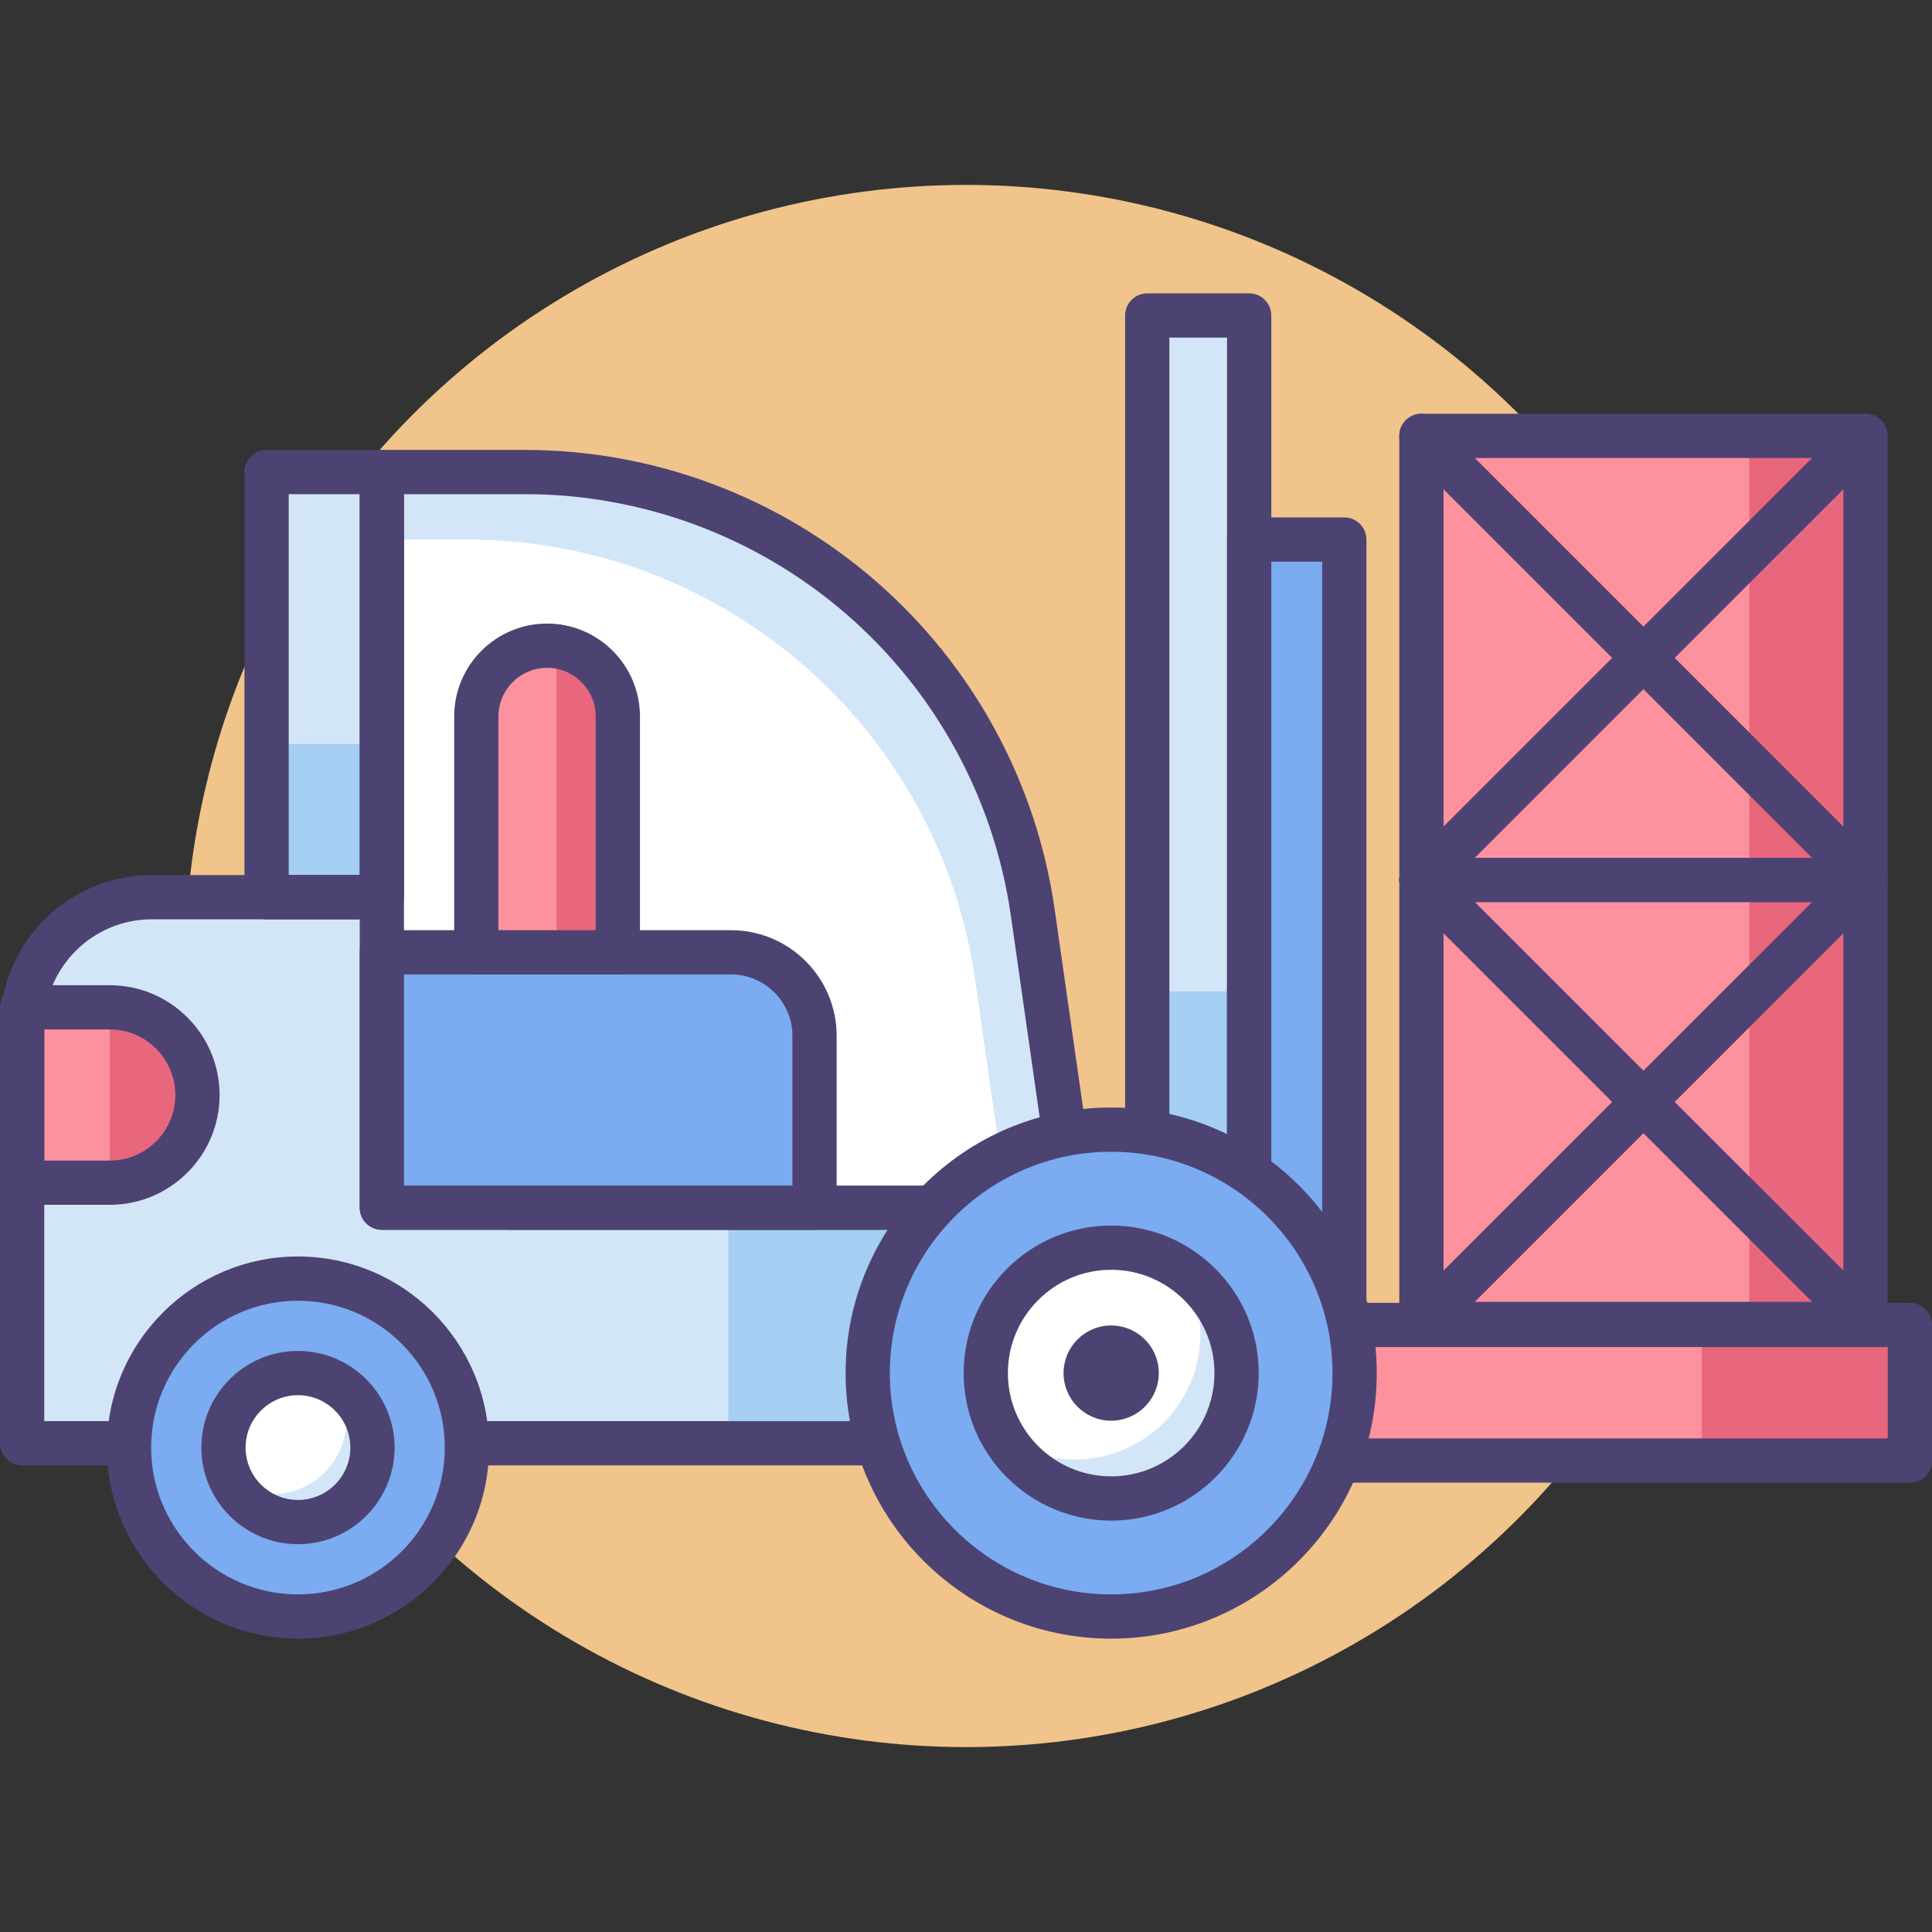 <?xml version="1.0" encoding="utf-8"?>
<!-- Generator: Adobe Illustrator 18.0.0, SVG Export Plug-In . SVG Version: 6.00 Build 0)  -->
<!DOCTYPE svg PUBLIC "-//W3C//DTD SVG 1.1//EN" "http://www.w3.org/Graphics/SVG/1.1/DTD/svg11.dtd">
<svg version="1.1" id="Icon_Set" xmlns="http://www.w3.org/2000/svg" xmlns:xlink="http://www.w3.org/1999/xlink" x="0px" y="0px"
	 viewBox="0 0 512 512" style="enable-background:new 0 0 512 512;" xml:space="preserve">
<rect x="0" y="0" width="512" height="512" fill="#333333" stroke="none"/>
<style type="text/css">
	.st0{fill:#4C4372;}
	.st1{fill:#F0C48A;}
	.st2{fill:#FD919E;}
	.st3{fill:#E8677D;}
	.st4{fill:#D3E6F8;}
	.st5{fill:#A4CFF2;}
	.st6{fill:#7BABF1;}
	.st7{fill:#FFFFFF;}
</style>
<g>
	<g>
		<g>
			<g>
				<circle class="st1" cx="256" cy="256" r="207"/>
			</g>
		</g>
	</g>
	<g>
		<g>
			<g>
				<rect x="376.69" y="233.188" class="st2" width="117.675" height="117.675"/>
			</g>
		</g>
		<g>
			<g>
				<rect x="463.584" y="233.188" class="st3" width="30.781" height="117.675"/>
			</g>
		</g>
		<g>
			<g>
				<path class="st4" d="M135.442,320.046v-82.277H40.199c-18.963,0-34.337,15.373-34.337,34.336v110.373h129.58h195.596v-62.432
					H135.442z"/>
			</g>
		</g>
		<g>
			<g>
				<path class="st2" d="M29.097,313.427H5.862v-46.469h23.234c12.832,0,23.235,10.402,23.235,23.234l0,0
					C52.332,303.024,41.929,313.427,29.097,313.427z"/>
			</g>
		</g>
		<g>
			<g>
				<path class="st3" d="M52.332,290.192L52.332,290.192c0-12.832-10.402-23.234-23.235-23.234v46.469
					C41.929,313.427,52.332,303.024,52.332,290.192z"/>
			</g>
		</g>
		<g>
			<g>
				<rect x="348.713" y="351.133" class="st2" width="157.424" height="35.925"/>
			</g>
		</g>
		<g>
			<g>
				<rect x="450.995" y="351.133" class="st3" width="55.143" height="35.925"/>
			</g>
		</g>
		<g>
			<g>
				<path class="st0" d="M506.137,392.921H348.713c-3.237,0-5.862-2.625-5.862-5.862v-35.926c0-3.238,2.625-5.863,5.862-5.863
					h157.424c3.238,0,5.863,2.625,5.863,5.863v35.926C512,390.296,509.375,392.921,506.137,392.921z M354.576,381.195h145.698v-24.2
					H354.576V381.195z"/>
			</g>
		</g>
		<g>
			<g>
				<rect x="70.652" y="125.095" class="st4" width="30.54" height="112.673"/>
			</g>
		</g>
		<g>
			<g>
				<rect x="70.652" y="197.156" class="st5" width="30.54" height="40.611"/>
			</g>
		</g>
		<g>
			<g>
				<rect x="193.029" y="320.309" class="st5" width="136.675" height="62.169"/>
			</g>
		</g>
		<g>
			<g>
				<path class="st0" d="M331.039,388.341H5.862c-3.237,0-5.862-2.625-5.862-5.862V272.105c0-22.167,18.033-40.2,40.199-40.2h95.243
					c3.238,0,5.863,2.625,5.863,5.863v76.416h189.734c3.237,0,5.862,2.625,5.862,5.862v62.432
					C336.901,385.716,334.276,388.341,331.039,388.341z M11.725,376.615h313.451v-50.706H135.442c-3.237,0-5.862-2.625-5.862-5.862
					v-76.416H40.199c-15.701,0-28.474,12.773-28.474,28.475V376.615z"/>
			</g>
		</g>
		<g>
			<g>
				<path class="st7" d="M284.866,320.046H101.192V125.095h37.855c67.69,0,125.079,49.773,134.652,116.782L284.866,320.046z"/>
			</g>
		</g>
		<g>
			<g>
				<path class="st4" d="M123.777,142.985c67.69,0,125.08,49.773,134.652,116.783l8.611,60.277h17.826l-11.167-78.169
					c-9.573-67.009-66.962-116.782-134.652-116.782h-37.855v17.891H123.777z"/>
			</g>
		</g>
		<g>
			<g>
				<path class="st0" d="M284.866,325.908H101.192c-3.237,0-5.862-2.625-5.862-5.862V125.095c0-3.238,2.625-5.863,5.862-5.863
					h37.855c34.149,0,67.164,12.323,92.961,34.697c25.798,22.374,42.665,53.314,47.495,87.12l11.167,78.168
					c0.24,1.682-0.261,3.387-1.375,4.671C288.182,325.171,286.565,325.908,284.866,325.908z M107.055,314.184h171.052
					l-10.211-71.477c-4.431-31.013-19.904-59.396-43.57-79.921s-53.952-31.829-85.279-31.829h-31.992V314.184z"/>
			</g>
		</g>
		<g>
			<g>
				<path class="st6" d="M101.192,252.373h92.533c12.226,0,22.138,9.911,22.138,22.138v45.535h-114.67V252.373z"/>
			</g>
		</g>
		<g>
			<g>
				<path class="st0" d="M215.862,325.908h-114.67c-3.237,0-5.862-2.625-5.862-5.862v-67.673c0-3.237,2.625-5.862,5.862-5.862
					h92.533c15.439,0,28.001,12.561,28.001,28v45.535C221.725,323.283,219.1,325.908,215.862,325.908z M107.055,314.184H210v-39.673
					c0-8.975-7.301-16.275-16.275-16.275h-86.67V314.184z"/>
			</g>
		</g>
		<g>
			<g>
				<path class="st0" d="M101.192,243.631h-30.54c-3.237,0-5.862-2.625-5.862-5.862V125.095c0-3.238,2.625-5.863,5.862-5.863h30.54
					c3.238,0,5.863,2.625,5.863,5.863v112.674C107.055,241.006,104.43,243.631,101.192,243.631z M76.515,231.905H95.33V130.957
					H76.515V231.905z"/>
			</g>
		</g>
		<g>
			<g>
				<rect x="304.032" y="83.604" class="st4" width="27.007" height="236.442"/>
			</g>
		</g>
		<g>
			<g>
				<rect x="304.032" y="262.731" class="st5" width="27.007" height="57.314"/>
			</g>
		</g>
		<g>
			<g>
				<rect x="331.039" y="142.985" class="st6" width="25.217" height="239.492"/>
			</g>
		</g>
		<g>
			<g>
				<path class="st0" d="M331.039,325.908h-27.007c-3.238,0-5.863-2.625-5.863-5.862V83.604c0-3.237,2.625-5.862,5.863-5.862h27.007
					c3.237,0,5.862,2.625,5.862,5.862v236.442C336.901,323.283,334.276,325.908,331.039,325.908z M309.895,314.184h15.282V89.467
					h-15.282V314.184z"/>
			</g>
		</g>
		<g>
			<g>
				<path class="st0" d="M356.255,388.34h-25.216c-3.238,0-5.863-2.625-5.863-5.862V142.985c0-3.237,2.624-5.862,5.863-5.862h25.216
					c3.238,0,5.863,2.625,5.863,5.862v239.492C362.118,385.715,359.493,388.34,356.255,388.34z M336.901,376.614h13.491V148.849
					h-13.491V376.614z"/>
			</g>
		</g>
		<g>
			<g>
				<path class="st0" d="M29.097,319.289H5.862c-3.237,0-5.862-2.625-5.862-5.862v-46.469c0-3.237,2.625-5.862,5.862-5.862h23.235
					c16.044,0,29.097,13.052,29.097,29.096C58.194,306.235,45.141,319.289,29.097,319.289z M11.725,307.564h17.372
					c9.579,0,17.372-7.792,17.372-17.372c0-9.578-7.793-17.371-17.372-17.371H11.725V307.564z"/>
			</g>
		</g>
		<g>
			<g>
				<circle class="st6" cx="78.965" cy="383.621" r="44.775"/>
			</g>
		</g>
		<g>
			<g>
				<path class="st0" d="M78.964,434.259c-27.922,0-50.637-22.716-50.637-50.638s22.715-50.638,50.637-50.638
					c27.922,0,50.638,22.716,50.638,50.638S106.886,434.259,78.964,434.259z M78.964,344.709c-21.456,0-38.912,17.456-38.912,38.912
					c0,21.456,17.456,38.912,38.912,38.912c21.456,0,38.912-17.456,38.912-38.912C117.876,362.165,100.42,344.709,78.964,344.709z"
					/>
			</g>
		</g>
		<g>
			<g>
				<circle class="st6" cx="294.473" cy="363.88" r="64.516"/>
			</g>
		</g>
		<g>
			<g>
				<path class="st0" d="M294.473,434.259c-38.807,0-70.379-31.572-70.379-70.379c0-38.808,31.572-70.379,70.379-70.379
					c38.807,0,70.379,31.571,70.379,70.379C364.852,402.686,333.28,434.259,294.473,434.259z M294.473,305.227
					c-32.342,0-58.654,26.311-58.654,58.653s26.312,58.653,58.654,58.653c32.341,0,58.653-26.311,58.653-58.653
					S326.814,305.227,294.473,305.227z"/>
			</g>
		</g>
		<g>
			<g>
				<circle class="st7" cx="294.473" cy="363.88" r="33.234"/>
			</g>
		</g>
		<g>
			<g>
				<path class="st4" d="M313.463,336.613c2.942,4.959,4.637,10.744,4.637,16.929c0,18.355-14.879,33.233-33.234,33.233
					c-7.063,0-13.606-2.21-18.991-5.967c5.79,9.759,16.427,16.305,28.597,16.305c18.354,0,33.234-14.879,33.234-33.233
					C327.706,352.589,322.07,342.619,313.463,336.613z"/>
			</g>
		</g>
		<g>
			<g>
				<path class="st0" d="M294.473,402.977c-21.558,0-39.096-17.538-39.096-39.097c0-21.559,17.539-39.097,39.096-39.097
					c21.558,0,39.096,17.538,39.096,39.097C333.569,385.439,316.03,402.977,294.473,402.977z M294.473,336.509
					c-15.092,0-27.371,12.278-27.371,27.371c0,15.093,12.278,27.371,27.371,27.371c15.093,0,27.371-12.278,27.371-27.371
					C321.844,348.787,309.565,336.509,294.473,336.509z"/>
			</g>
		</g>
		<g>
			<g>
				<circle class="st0" cx="294.473" cy="363.88" r="12.618"/>
			</g>
		</g>
		<g>
			<g>
				<circle class="st7" cx="78.965" cy="383.621" r="19.742"/>
			</g>
		</g>
		<g>
			<g>
				<path class="st4" d="M89.489,366.94c1.48,2.77,2.325,5.931,2.325,9.29c0,10.903-8.838,19.741-19.741,19.741
					c-3.874,0-7.476-1.132-10.524-3.06c3.324,6.218,9.873,10.451,17.416,10.451c10.902,0,19.741-8.839,19.741-19.741
					C98.706,376.592,95.021,370.438,89.489,366.94z"/>
			</g>
		</g>
		<g>
			<g>
				<path class="st0" d="M78.964,409.226c-14.118,0-25.604-11.486-25.604-25.604s11.486-25.603,25.604-25.603
					c14.119,0,25.604,11.485,25.604,25.603S93.083,409.226,78.964,409.226z M78.964,369.742c-7.652,0-13.878,6.227-13.878,13.879
					c0,7.652,6.226,13.879,13.878,13.879c7.653,0,13.879-6.227,13.879-13.879C92.843,375.969,86.617,369.742,78.964,369.742z"/>
			</g>
		</g>
		<g>
			<g>
				<path class="st2" d="M163.731,252.373h-37.504v-62.507c0-10.356,8.395-18.753,18.752-18.753l0,0
					c10.356,0,18.752,8.396,18.752,18.753V252.373z"/>
			</g>
		</g>
		<g>
			<g>
				<path class="st3" d="M147.488,171.301v81.072h16.244v-62.507C163.731,180.362,156.655,172.529,147.488,171.301z"/>
			</g>
		</g>
		<g>
			<g>
				<path class="st0" d="M163.731,258.235h-37.504c-3.238,0-5.863-2.625-5.863-5.862v-62.508c0-13.572,11.042-24.614,24.615-24.614
					c13.572,0,24.614,11.042,24.614,24.614v62.508C169.594,255.61,166.969,258.235,163.731,258.235z M132.089,246.511h25.779
					v-56.645c0-7.106-5.782-12.889-12.889-12.889c-7.107,0-12.89,5.782-12.89,12.889V246.511z"/>
			</g>
		</g>
		<g>
			<g>
				<path class="st0" d="M494.365,356.727H376.689c-3.237,0-5.862-2.625-5.862-5.863V233.189c0-3.238,2.625-5.863,5.862-5.863
					h117.675c3.238,0,5.863,2.625,5.863,5.863v117.675C500.227,354.102,497.603,356.727,494.365,356.727z M382.552,345.001h105.95
					v-105.95h-105.95V345.001z"/>
			</g>
		</g>
		<g>
			<g>
				<path class="st0" d="M494.365,356.727c-1.5,0-3.001-0.573-4.146-1.718L372.544,237.333c-2.289-2.289-2.289-6.001,0-8.29
					c2.29-2.29,6.002-2.29,8.291,0L498.51,346.719c2.289,2.289,2.289,6.001,0,8.29C497.366,356.153,495.865,356.727,494.365,356.727
					z"/>
			</g>
		</g>
		<g>
			<g>
				<path class="st0" d="M376.689,356.727c-1.5,0-3.001-0.573-4.146-1.718c-2.289-2.289-2.289-6.001,0-8.29l117.675-117.676
					c2.289-2.29,6.002-2.29,8.291,0c2.289,2.289,2.289,6.001,0,8.29L380.835,355.009C379.69,356.153,378.19,356.727,376.689,356.727
					z"/>
			</g>
		</g>
		<g>
			<g>
				<rect x="376.69" y="115.513" class="st2" width="117.675" height="117.676"/>
			</g>
		</g>
		<g>
			<g>
				<rect x="463.584" y="115.513" class="st3" width="30.781" height="117.676"/>
			</g>
		</g>
		<g>
			<g>
				<path class="st0" d="M494.365,239.051H376.689c-3.237,0-5.862-2.625-5.862-5.862V115.513c0-3.238,2.625-5.863,5.862-5.863
					h117.675c3.238,0,5.863,2.625,5.863,5.863v117.676C500.227,236.426,497.603,239.051,494.365,239.051z M382.552,227.325h105.95
					v-105.95h-105.95V227.325z"/>
			</g>
		</g>
		<g>
			<g>
				<path class="st0" d="M494.365,239.051c-1.5,0-3.001-0.572-4.146-1.718L372.544,119.657c-2.289-2.289-2.289-6.001,0-8.29
					c2.29-2.29,6.002-2.29,8.291,0L498.51,229.043c2.289,2.289,2.289,6.001,0,8.29C497.366,238.479,495.865,239.051,494.365,239.051
					z"/>
			</g>
		</g>
		<g>
			<g>
				<path class="st0" d="M376.689,239.051c-1.5,0-3.001-0.572-4.146-1.718c-2.289-2.289-2.289-6.001,0-8.29l117.675-117.676
					c2.289-2.29,6.002-2.29,8.291,0c2.289,2.289,2.289,6.001,0,8.29L380.835,237.333C379.69,238.479,378.19,239.051,376.689,239.051
					z"/>
			</g>
		</g>
	</g>
</g>
</svg>
